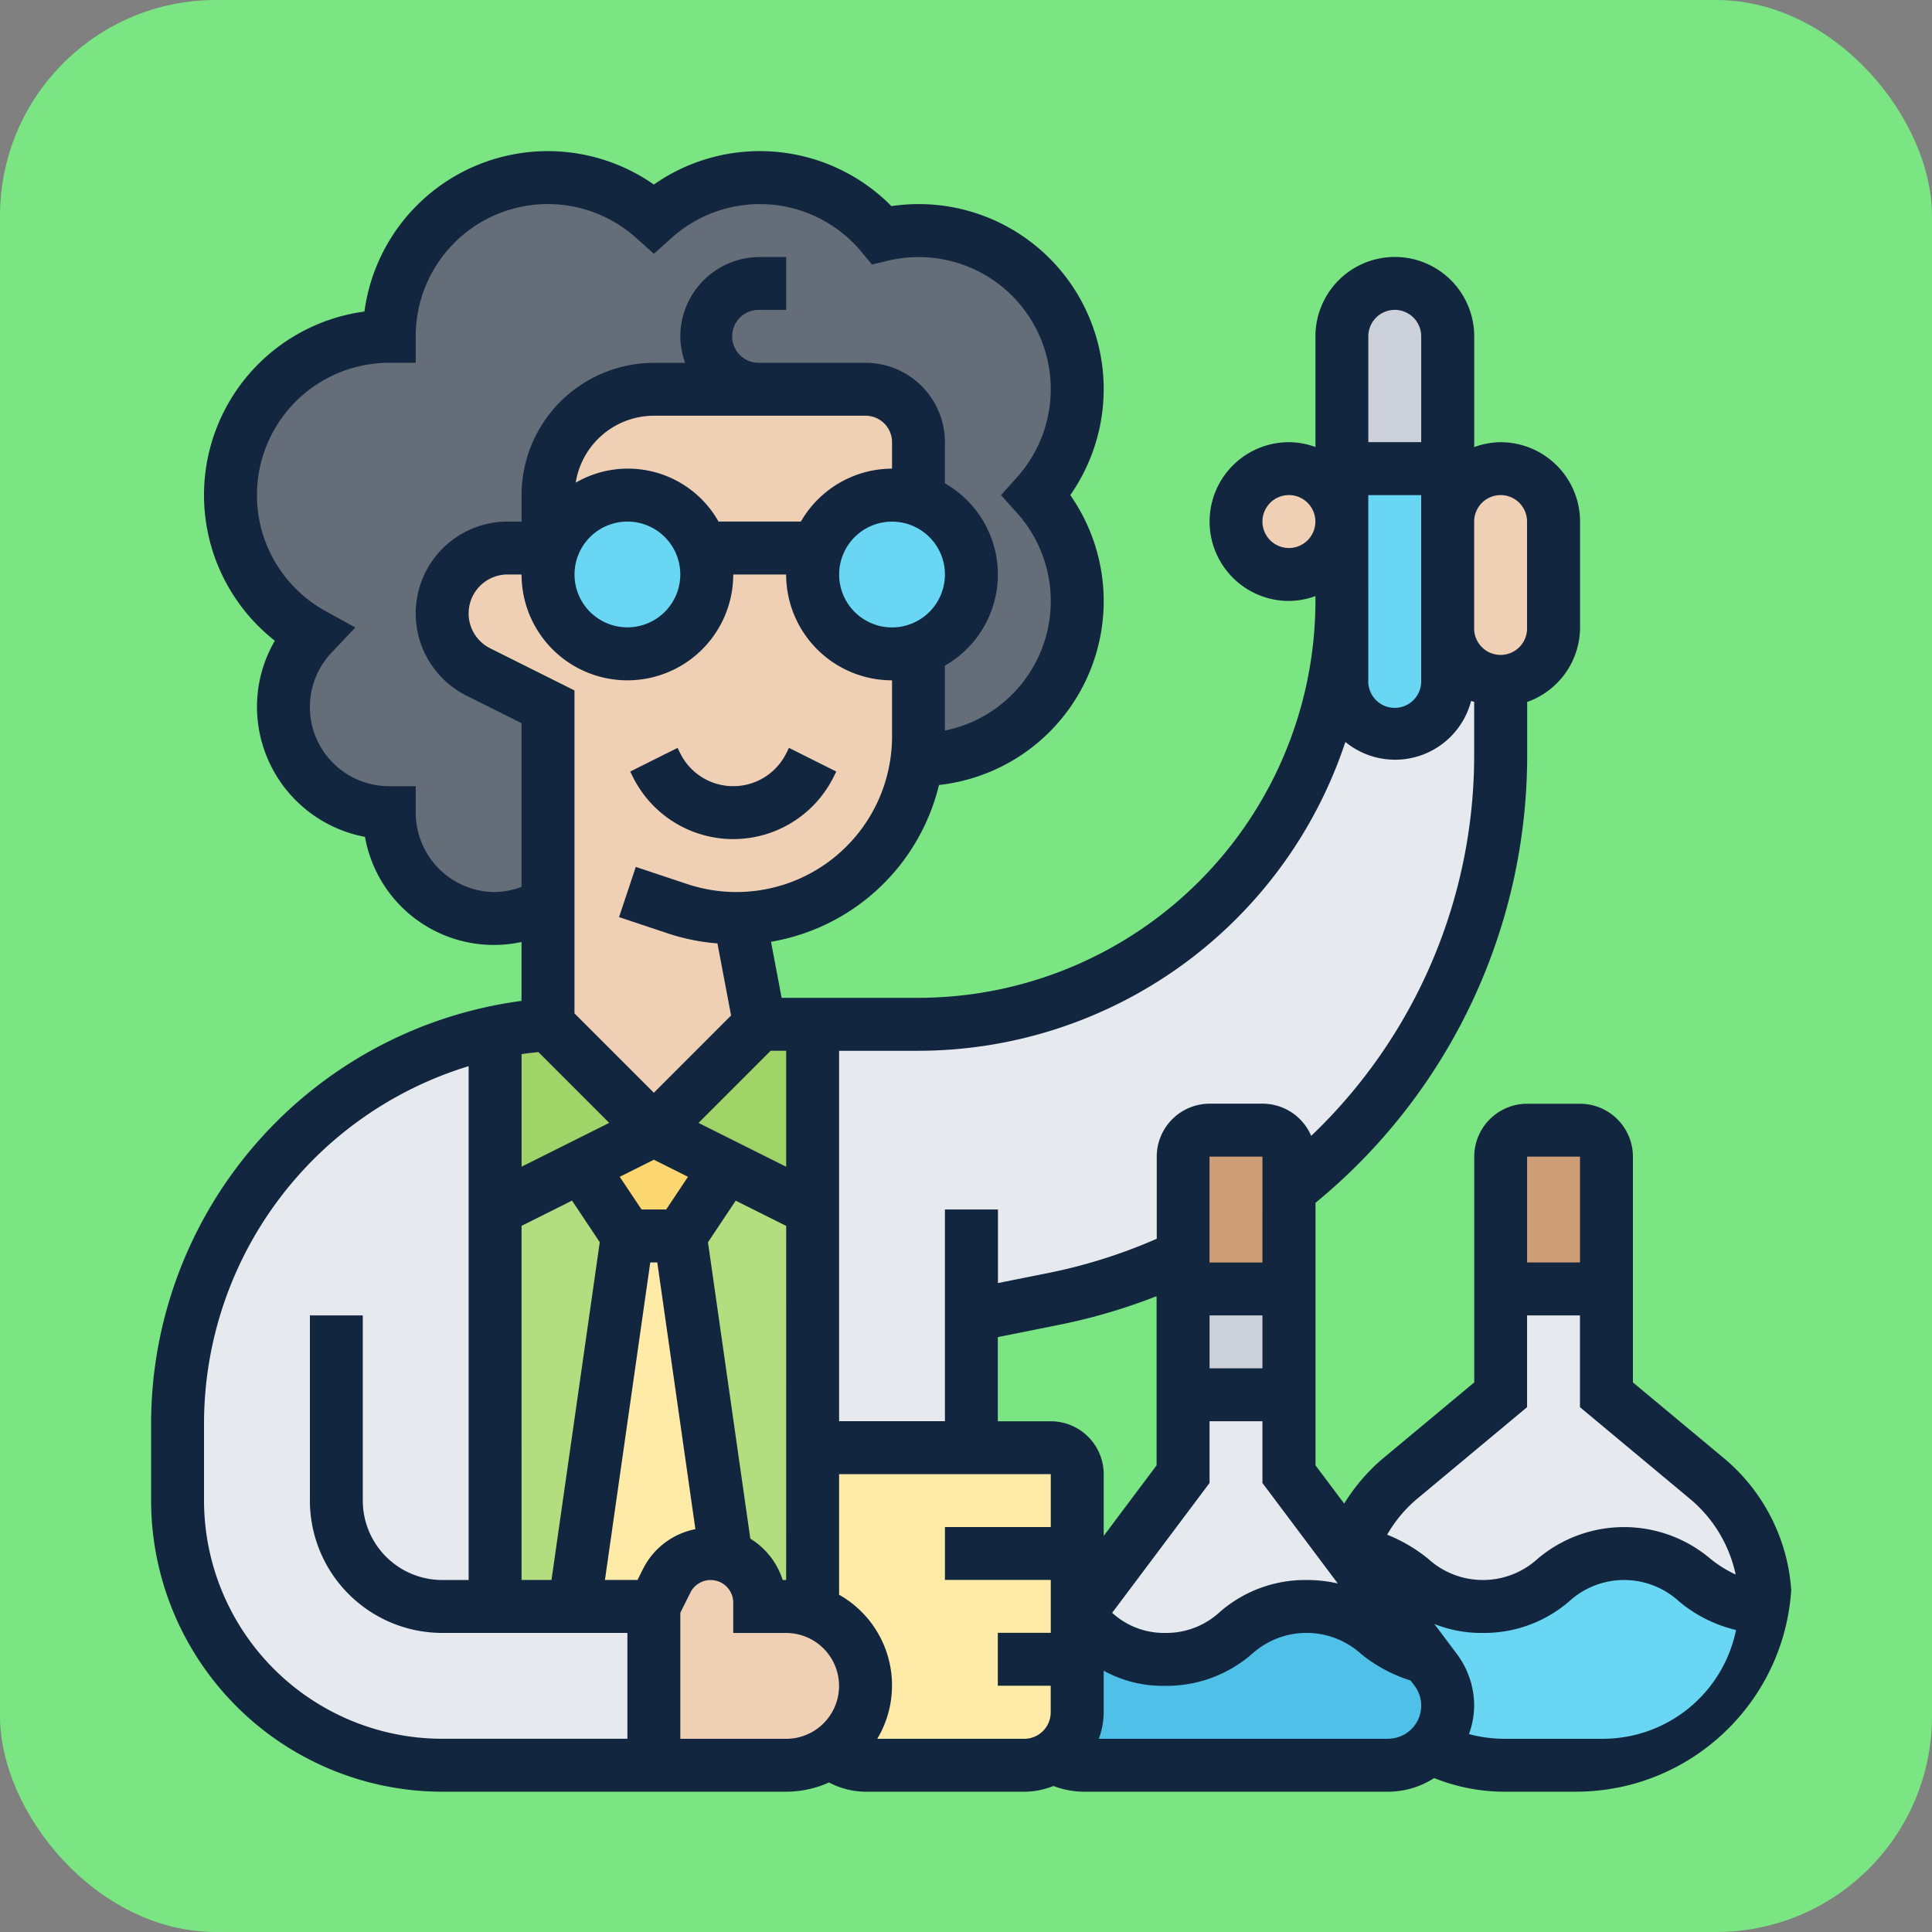 <svg xmlns="http://www.w3.org/2000/svg" xmlns:xlink="http://www.w3.org/1999/xlink" width="179" height="179" viewBox="0 0 179 179">
  <rect x="0" y="0" width="179" height="179" fill="#808080" stroke="none"/>
  <defs>
    <clipPath id="clip-path">
      <rect id="Rectángulo_35657" data-name="Rectángulo 35657" width="152" height="152" rx="20" transform="translate(719 114)" fill="#3ca8f4"/>
    </clipPath>
  </defs>
  <g id="Grupo_102478" data-name="Grupo 102478" transform="translate(-705 -100)">
    <rect id="Rectángulo_35492" data-name="Rectángulo 35492" width="179" height="179" rx="20" transform="translate(705 100)" fill="#7ae582"/>
    <g id="Enmascarar_grupo_99" data-name="Enmascarar grupo 99" clip-path="url(#clip-path)">
      <g id="quimica" transform="translate(716.548 111.549)">
        <g id="Grupo_101798" data-name="Grupo 101798">
          <g id="Grupo_101772" data-name="Grupo 101772">
            <path id="Trazado_157710" data-name="Trazado 157710" d="M51.484,102.968l4.241,29.64v.025a3.944,3.944,0,0,0-1.422-.245,4.544,4.544,0,0,0-4.07,2.5l-1.2,2.4H41.677l4.9-34.323Z" fill="#ffeaa7"/>
          </g>
          <g id="Grupo_101773" data-name="Grupo 101773">
            <path id="Trazado_157711" data-name="Trazado 157711" d="M55.774,96.52l-4.29,6.448h-4.9l-4.29-6.423,6.742-3.383Z" fill="#fcd770"/>
          </g>
          <g id="Grupo_101774" data-name="Grupo 101774">
            <path id="Trazado_157712" data-name="Trazado 157712" d="M63.742,125.032v12.7a6.8,6.8,0,0,0-2.452-.441H58.839v-.368a4.5,4.5,0,0,0-3.114-4.29v-.025l-4.241-29.64,4.29-6.448,7.968,4Z" fill="#b4dd7f"/>
          </g>
          <g id="Grupo_101775" data-name="Grupo 101775">
            <path id="Trazado_157713" data-name="Trazado 157713" d="M42.29,96.545l4.29,6.423-4.9,34.323H34.323V100.516Z" fill="#b4dd7f"/>
          </g>
          <g id="Grupo_101776" data-name="Grupo 101776">
            <path id="Trazado_157714" data-name="Trazado 157714" d="M63.742,83.355v17.161l-7.968-4-6.742-3.359,9.806-9.806Z" fill="#a0d468"/>
          </g>
          <g id="Grupo_101777" data-name="Grupo 101777">
            <path id="Trazado_157715" data-name="Trazado 157715" d="M49.032,93.161,42.29,96.545l-7.968,3.972V84.041a35.767,35.767,0,0,1,4.9-.686Z" fill="#a0d468"/>
          </g>
          <g id="Grupo_101778" data-name="Grupo 101778">
            <path id="Trazado_157716" data-name="Trazado 157716" d="M73.548,83.355a39.215,39.215,0,0,0,39.226-39.226v7.355a4.939,4.939,0,0,0,4.9,4.9,4.918,4.918,0,0,0,4.9-4.9v-4.9a4.939,4.939,0,0,0,4.9,4.9V58.3a51.486,51.486,0,0,1-19.613,40.452V95.613a2.459,2.459,0,0,0-2.452-2.452h-4.9a2.459,2.459,0,0,0-2.452,2.452v9.218A52.751,52.751,0,0,1,86.1,108.8l-7.649,1.52v12.258H66.194a2.459,2.459,0,0,0-2.452,2.452V83.355Z" fill="#e6e9ed"/>
          </g>
          <g id="Grupo_101779" data-name="Grupo 101779">
            <path id="Trazado_157717" data-name="Trazado 157717" d="M34.323,137.29h14.71V152H29.419A24.525,24.525,0,0,1,4.9,127.484v-7.257A36.933,36.933,0,0,1,34.323,84.041V137.29Z" fill="#e6e9ed"/>
          </g>
          <g id="Grupo_101780" data-name="Grupo 101780">
            <path id="Trazado_157718" data-name="Trazado 157718" d="M122.581,19.613V31.871h-9.806V19.613a4.918,4.918,0,0,1,4.9-4.9,4.939,4.939,0,0,1,4.9,4.9Z" fill="#ccd1d9"/>
          </g>
          <g id="Grupo_101781" data-name="Grupo 101781">
            <path id="Trazado_157719" data-name="Trazado 157719" d="M122.581,46.581v4.9a4.918,4.918,0,0,1-4.9,4.9,4.939,4.939,0,0,1-4.9-4.9V31.871h9.806v14.71Z" fill="#69d6f4"/>
          </g>
          <g id="Grupo_101782" data-name="Grupo 101782">
            <path id="Trazado_157720" data-name="Trazado 157720" d="M88.258,44.129a14.721,14.721,0,0,1-14.71,14.71h-.172a12.6,12.6,0,0,0,.172-2.157v-8.09a7.326,7.326,0,0,0,0-13.827V29.419a4.918,4.918,0,0,0-4.9-4.9H49.032a9.8,9.8,0,0,0-9.806,9.806v4.9H35.475a6.053,6.053,0,0,0-2.7,11.474l6.448,3.236V72.225a9.537,9.537,0,0,1-4.9,1.324,9.8,9.8,0,0,1-9.806-9.806,9.8,9.8,0,0,1-7.11-16.548,14.706,14.706,0,0,1,7.11-27.581A14.721,14.721,0,0,1,39.226,4.9a14.54,14.54,0,0,1,9.806,3.775,14.675,14.675,0,0,1,21.133,1.545,13.9,13.9,0,0,1,3.383-.417,14.721,14.721,0,0,1,14.71,14.71,14.54,14.54,0,0,1-3.775,9.806A14.54,14.54,0,0,1,88.258,44.129Z" fill="#656d78"/>
          </g>
          <g id="Grupo_101783" data-name="Grupo 101783">
            <path id="Trazado_157721" data-name="Trazado 157721" d="M73.548,34.739v.025a6.8,6.8,0,0,0-2.452-.441,7.276,7.276,0,0,0-6.914,4.9H53.543l-.049.025a7.319,7.319,0,0,0-13.876.123l-.392-.147v-4.9a9.8,9.8,0,0,1,9.806-9.806H68.645a4.918,4.918,0,0,1,4.9,4.9Z" fill="#f0d0b4"/>
          </g>
          <g id="Grupo_101784" data-name="Grupo 101784">
            <path id="Trazado_157722" data-name="Trazado 157722" d="M73.548,48.615v8.066a12.6,12.6,0,0,1-.172,2.157,16.75,16.75,0,0,1-16.4,14.685v.025l1.863,9.806-9.806,9.806-9.806-9.806V53.935L32.778,50.7a6.053,6.053,0,0,1,2.7-11.474h3.751l.392.147a6.5,6.5,0,0,0-.392,2.3,7.355,7.355,0,0,0,14.71,0,6.664,6.664,0,0,0-.441-2.427l.049-.025h10.64a6.8,6.8,0,0,0-.441,2.452A7.345,7.345,0,0,0,71.1,49.032a6.8,6.8,0,0,0,2.452-.441Z" fill="#f0d0b4"/>
          </g>
          <g id="Grupo_101785" data-name="Grupo 101785">
            <path id="Trazado_157723" data-name="Trazado 157723" d="M71.1,34.323a6.8,6.8,0,0,1,2.452.441,7.326,7.326,0,0,1,0,13.827,6.8,6.8,0,0,1-2.452.441,7.345,7.345,0,0,1-7.355-7.355,6.8,6.8,0,0,1,.441-2.452A7.276,7.276,0,0,1,71.1,34.323Z" fill="#69d6f4"/>
          </g>
          <g id="Grupo_101786" data-name="Grupo 101786">
            <path id="Trazado_157724" data-name="Trazado 157724" d="M53.494,39.25a6.664,6.664,0,0,1,.441,2.427,7.355,7.355,0,0,1-14.71,0,6.5,6.5,0,0,1,.392-2.3,7.319,7.319,0,0,1,13.876-.123Z" fill="#69d6f4"/>
          </g>
          <g id="Grupo_101787" data-name="Grupo 101787">
            <path id="Trazado_157725" data-name="Trazado 157725" d="M132.387,46.581a4.918,4.918,0,0,1-4.9,4.9,4.939,4.939,0,0,1-4.9-4.9V36.774a4.918,4.918,0,0,1,4.9-4.9,4.939,4.939,0,0,1,4.9,4.9Z" fill="#f0d0b4"/>
          </g>
          <g id="Grupo_101788" data-name="Grupo 101788">
            <path id="Trazado_157726" data-name="Trazado 157726" d="M111.328,33.317a4.9,4.9,0,0,1-3.457,8.36,4.918,4.918,0,0,1-4.9-4.9,4.889,4.889,0,0,1,8.36-3.457Z" fill="#f0d0b4"/>
          </g>
          <g id="Grupo_101789" data-name="Grupo 101789">
            <path id="Trazado_157727" data-name="Trazado 157727" d="M68.645,144.645a7.328,7.328,0,0,1-3.236,6.1h-.025A7.339,7.339,0,0,1,61.29,152H49.032V137.29l1.2-2.4a4.544,4.544,0,0,1,4.07-2.5,3.944,3.944,0,0,1,1.422.245,4.5,4.5,0,0,1,3.114,4.29v.368H61.29a6.8,6.8,0,0,1,2.452.441,6.957,6.957,0,0,1,2.746,1.716A7.337,7.337,0,0,1,68.645,144.645Z" fill="#f0d0b4"/>
          </g>
          <g id="Grupo_101790" data-name="Grupo 101790">
            <path id="Trazado_157728" data-name="Trazado 157728" d="M88.258,142.194v4.9a4.917,4.917,0,0,1-2.231,4.119,5.016,5.016,0,0,1-2.672.785H68.645a4.757,4.757,0,0,1-3.236-1.25,7.36,7.36,0,0,0,1.079-11.3,6.957,6.957,0,0,0-2.746-1.716v-12.7a2.459,2.459,0,0,1,2.452-2.452H85.806a2.459,2.459,0,0,1,2.452,2.452v17.161Z" fill="#ffeaa7"/>
          </g>
          <g id="Grupo_101791" data-name="Grupo 101791">
            <path id="Trazado_157729" data-name="Trazado 157729" d="M137.29,95.613v12.258h-9.806V95.613a2.459,2.459,0,0,1,2.452-2.452h4.9A2.459,2.459,0,0,1,137.29,95.613Z" fill="#cf9e76"/>
          </g>
          <g id="Grupo_101792" data-name="Grupo 101792">
            <path id="Trazado_157730" data-name="Trazado 157730" d="M107.871,98.751v9.12H98.065V95.613a2.459,2.459,0,0,1,2.452-2.452h4.9a2.459,2.459,0,0,1,2.452,2.452Z" fill="#cf9e76"/>
          </g>
          <g id="Grupo_101793" data-name="Grupo 101793">
            <path id="Trazado_157731" data-name="Trazado 157731" d="M98.065,107.871h9.806v9.806H98.065Z" fill="#ccd1d9"/>
          </g>
          <g id="Grupo_101794" data-name="Grupo 101794">
            <path id="Trazado_157732" data-name="Trazado 157732" d="M109.514,137.29c-6.546,0-6.546,4.9-13.092,4.9-4.315,0-5.786-2.133-8.164-3.6v-.49l9.806-13.067v-7.355h9.806v7.355l5.59,7.453,7.159,9.537C115.961,141.164,115.3,137.29,109.514,137.29Z" fill="#e6e9ed"/>
          </g>
          <g id="Grupo_101795" data-name="Grupo 101795">
            <path id="Trazado_157733" data-name="Trazado 157733" d="M152,136.972a1.4,1.4,0,0,1-.025.319c-6.521-.025-6.521-4.9-13.043-4.9-6.546,0-6.546,4.9-13.092,4.9-6.276,0-6.521-4.535-12.356-4.879a14.925,14.925,0,0,1,4.707-6.987l9.292-7.747v-9.806h9.806v9.806l9.292,7.747A15.04,15.04,0,0,1,152,136.972Z" fill="#e6e9ed"/>
          </g>
          <g id="Grupo_101796" data-name="Grupo 101796">
            <path id="Trazado_157734" data-name="Trazado 157734" d="M88.258,138.59c2.378,1.471,3.849,3.6,8.164,3.6,6.546,0,6.546-4.9,13.092-4.9,5.786,0,6.448,3.874,11.106,4.732l.858,1.152a5.51,5.51,0,0,1-.49,7.183l-.025.025a5.484,5.484,0,0,1-3.9,1.618H88.871a5.625,5.625,0,0,1-2.844-.785,4.917,4.917,0,0,0,2.231-4.119V138.59Z" fill="#4fc1e9"/>
          </g>
          <g id="Grupo_101797" data-name="Grupo 101797">
            <path id="Trazado_157735" data-name="Trazado 157735" d="M113.485,132.412c5.835.343,6.08,4.879,12.356,4.879,6.546,0,6.546-4.9,13.092-4.9,6.521,0,6.521,4.879,13.043,4.9a14.975,14.975,0,0,1-15,14.71H127.8a14.8,14.8,0,0,1-6.815-1.643,5.51,5.51,0,0,0,.49-7.183l-.858-1.152-7.159-9.537c0-.025.025-.049.025-.074Z" fill="#69d6f4"/>
          </g>
        </g>
        <g id="Grupo_101799" data-name="Grupo 101799">
          <path id="Trazado_157736" data-name="Trazado 157736" d="M61.29,58.26a5.482,5.482,0,0,1-9.806,0l-.257-.517-4.386,2.194.257.515a10.385,10.385,0,0,0,18.578,0l.257-.517L61.548,57.74Z" fill="#12263f"/>
          <path id="Trazado_157737" data-name="Trazado 157737" d="M148.166,123.547l-8.424-7.017V95.613a4.908,4.908,0,0,0-4.9-4.9h-4.9a4.908,4.908,0,0,0-4.9,4.9V116.53l-8.424,7.017a17.394,17.394,0,0,0-3.626,4.214l-2.66-3.545V99.893a53.625,53.625,0,0,0,19.613-41.582V53.487a7.345,7.345,0,0,0,4.9-6.9V36.777a7.364,7.364,0,0,0-7.355-7.355,7.272,7.272,0,0,0-2.452.451V19.613a7.355,7.355,0,0,0-14.71,0V29.87a7.272,7.272,0,0,0-2.452-.451,7.355,7.355,0,0,0,0,14.71,7.272,7.272,0,0,0,2.452-.451v.451A36.816,36.816,0,0,1,73.548,80.9H60.869l-.983-5.193A19.351,19.351,0,0,0,75.448,61.18,17.135,17.135,0,0,0,87.613,34.323,17.137,17.137,0,0,0,71.043,7.549a17.124,17.124,0,0,0-22.011-2A17.141,17.141,0,0,0,22.217,17.316a17.158,17.158,0,0,0-8.3,30.5,12.14,12.14,0,0,0-1.655,6.124A12.28,12.28,0,0,0,22.27,65.988a12.121,12.121,0,0,0,14.5,9.738v5.457A39.532,39.532,0,0,0,2.452,120.217v7.267a27,27,0,0,0,26.968,26.968H61.29a9.721,9.721,0,0,0,3.969-.856,7.324,7.324,0,0,0,3.386.856h14.71a7.287,7.287,0,0,0,2.7-.53,7.975,7.975,0,0,0,2.814.53h28.194a7.9,7.9,0,0,0,4.266-1.263,17.54,17.54,0,0,0,6.47,1.263h9.174a17.48,17.48,0,0,0,11.192-30.905ZM134.839,95.613v9.806h-4.9V95.613Zm-15.087,31.7,10.184-8.487v-8.5h4.9v8.5l10.184,8.487a12.536,12.536,0,0,1,4.241,7.019,11.144,11.144,0,0,1-2.331-1.454,12.377,12.377,0,0,0-16.021,0,7.521,7.521,0,0,1-10.13,0,14.584,14.584,0,0,0-3.807-2.238,12.454,12.454,0,0,1,2.778-3.327ZM112.4,135.16a12.812,12.812,0,0,0-2.9-.321,12.043,12.043,0,0,0-8.009,2.942,7.28,7.28,0,0,1-5.067,1.961,7.12,7.12,0,0,1-4.93-1.863l9.022-12.03v-5.72h4.9v5.72ZM80.9,112.333l5.673-1.135a54.225,54.225,0,0,0,9.037-2.655v15.673l-4.9,6.538v-5.722a4.908,4.908,0,0,0-4.9-4.9H80.9Zm24.516,2.893h-4.9v-4.9h4.9Zm0-9.806h-4.9V95.613h4.9Zm22.065-71.1a2.454,2.454,0,0,1,2.452,2.452v9.806a2.452,2.452,0,1,1-4.9,0V36.774A2.454,2.454,0,0,1,127.484,34.323Zm-9.806-17.161a2.454,2.454,0,0,1,2.452,2.452v9.806h-4.9V19.613A2.454,2.454,0,0,1,117.677,17.161Zm-9.806,22.065a2.452,2.452,0,1,1,2.452-2.452A2.454,2.454,0,0,1,107.871,39.226Zm7.355-4.9h4.9V51.484a2.452,2.452,0,1,1-4.9,0ZM113.1,57.194a7.277,7.277,0,0,0,11.65-3.8c.091.037.191.054.284.088v4.827a48.72,48.72,0,0,1-15.1,35.382,4.9,4.9,0,0,0-4.509-2.984h-4.9a4.908,4.908,0,0,0-4.9,4.9v7.615a49.2,49.2,0,0,1-10,3.163l-4.712.941v-6.815H76v19.613H66.194V85.806h7.355A41.727,41.727,0,0,0,113.1,57.194ZM61.29,134.839h-.321a7,7,0,0,0-3-3.834l-3.923-27.458,2.569-3.854,4.678,2.339ZM48.034,133.8l-.517,1.035H44.5l4.2-29.419h.65l3.53,24.712A6.909,6.909,0,0,0,48.034,133.8Zm-9.7-47.875,6.561,6.561-8.12,4.06V86.118c.515-.078,1.037-.135,1.559-.189Zm21.52-.123H61.29V96.549l-8.12-4.06Zm-9.681,14.71h-2.28L45.87,97.483,49.032,95.9l3.163,1.581Zm-13.4,1.515,4.678-2.339,2.569,3.854-4.472,31.292H36.774ZM71.1,56.674A14.421,14.421,0,0,1,52.114,70.356L47.358,68.77l-1.552,4.651,4.756,1.586a19.343,19.343,0,0,0,4.361.851l1.265,6.678-7.156,7.159L41.677,82.34V52.42l-7.813-3.905a3.61,3.61,0,0,1,1.616-6.838h1.294a9.806,9.806,0,1,0,19.613,0h4.9A9.816,9.816,0,0,0,71.1,51.484ZM68.645,26.968A2.454,2.454,0,0,1,71.1,29.419v2.452a9.775,9.775,0,0,0-8.443,4.9H55.022a9.637,9.637,0,0,0-13.231-3.6,7.353,7.353,0,0,1,7.242-6.205ZM71.1,46.581a4.9,4.9,0,1,1,4.9-4.9A4.908,4.908,0,0,1,71.1,46.581ZM46.581,36.774a4.9,4.9,0,1,1-4.9,4.9A4.908,4.908,0,0,1,46.581,36.774ZM34.323,71.1a7.364,7.364,0,0,1-7.355-7.355V61.29H24.516a7.333,7.333,0,0,1-5.322-12.4l2.182-2.3L18.6,45.058a12.258,12.258,0,0,1,5.916-22.994h2.452V19.613A12.242,12.242,0,0,1,47.4,10.5l1.635,1.466L50.667,10.5a12.233,12.233,0,0,1,17.6,1.287l.971,1.169,1.481-.351A12.235,12.235,0,0,1,82.666,32.685l-1.471,1.638,1.471,1.638A12.238,12.238,0,0,1,76,56.139V50.121a9.721,9.721,0,0,0,0-16.887V29.419a7.364,7.364,0,0,0-7.355-7.355H58.839a2.452,2.452,0,1,1,0-4.9H61.29v-4.9H58.839a7.364,7.364,0,0,0-7.355,7.355,7.272,7.272,0,0,0,.451,2.452h-2.9A12.272,12.272,0,0,0,36.774,34.323v2.452H35.48A8.512,8.512,0,0,0,31.672,52.9l5.1,2.552V70.621a7.321,7.321,0,0,1-2.452.476ZM7.355,127.484v-7.267A34.636,34.636,0,0,1,31.871,87.231v47.608H29.419a7.364,7.364,0,0,1-7.355-7.355V110.323h-4.9v17.161a12.272,12.272,0,0,0,12.258,12.258H46.581v9.806H29.419A22.09,22.09,0,0,1,7.355,127.484Zm44.129,22.065V137.869L52.42,136a2.094,2.094,0,0,1,3.967.937v2.81h4.9a4.9,4.9,0,1,1,0,9.806Zm18.25,0a9.65,9.65,0,0,0-3.54-13.347v-11.17H85.806v4.9H76v4.9h9.806v4.9H80.9v4.9h4.9V147.1a2.454,2.454,0,0,1-2.452,2.452Zm47.331,0H90.259a7.272,7.272,0,0,0,.451-2.452v-3.854a11.341,11.341,0,0,0,5.715,1.4,12.043,12.043,0,0,0,8.009-2.942,7.53,7.53,0,0,1,10.137,0,13.8,13.8,0,0,0,4.577,2.452l.368.49a3.065,3.065,0,0,1-2.452,4.9Zm19.91,0H127.8a12.6,12.6,0,0,1-3.248-.436,7.855,7.855,0,0,0,.481-2.628,8.008,8.008,0,0,0-1.594-4.781l-2.094-2.792a11.7,11.7,0,0,0,4.5.831,12.043,12.043,0,0,0,8.009-2.942,7.53,7.53,0,0,1,10.137,0,12.819,12.819,0,0,0,5.305,2.67,12.6,12.6,0,0,1-12.322,10.079Z" fill="#12263f"/>
        </g>
      </g>
    </g>
  </g>
</svg>
